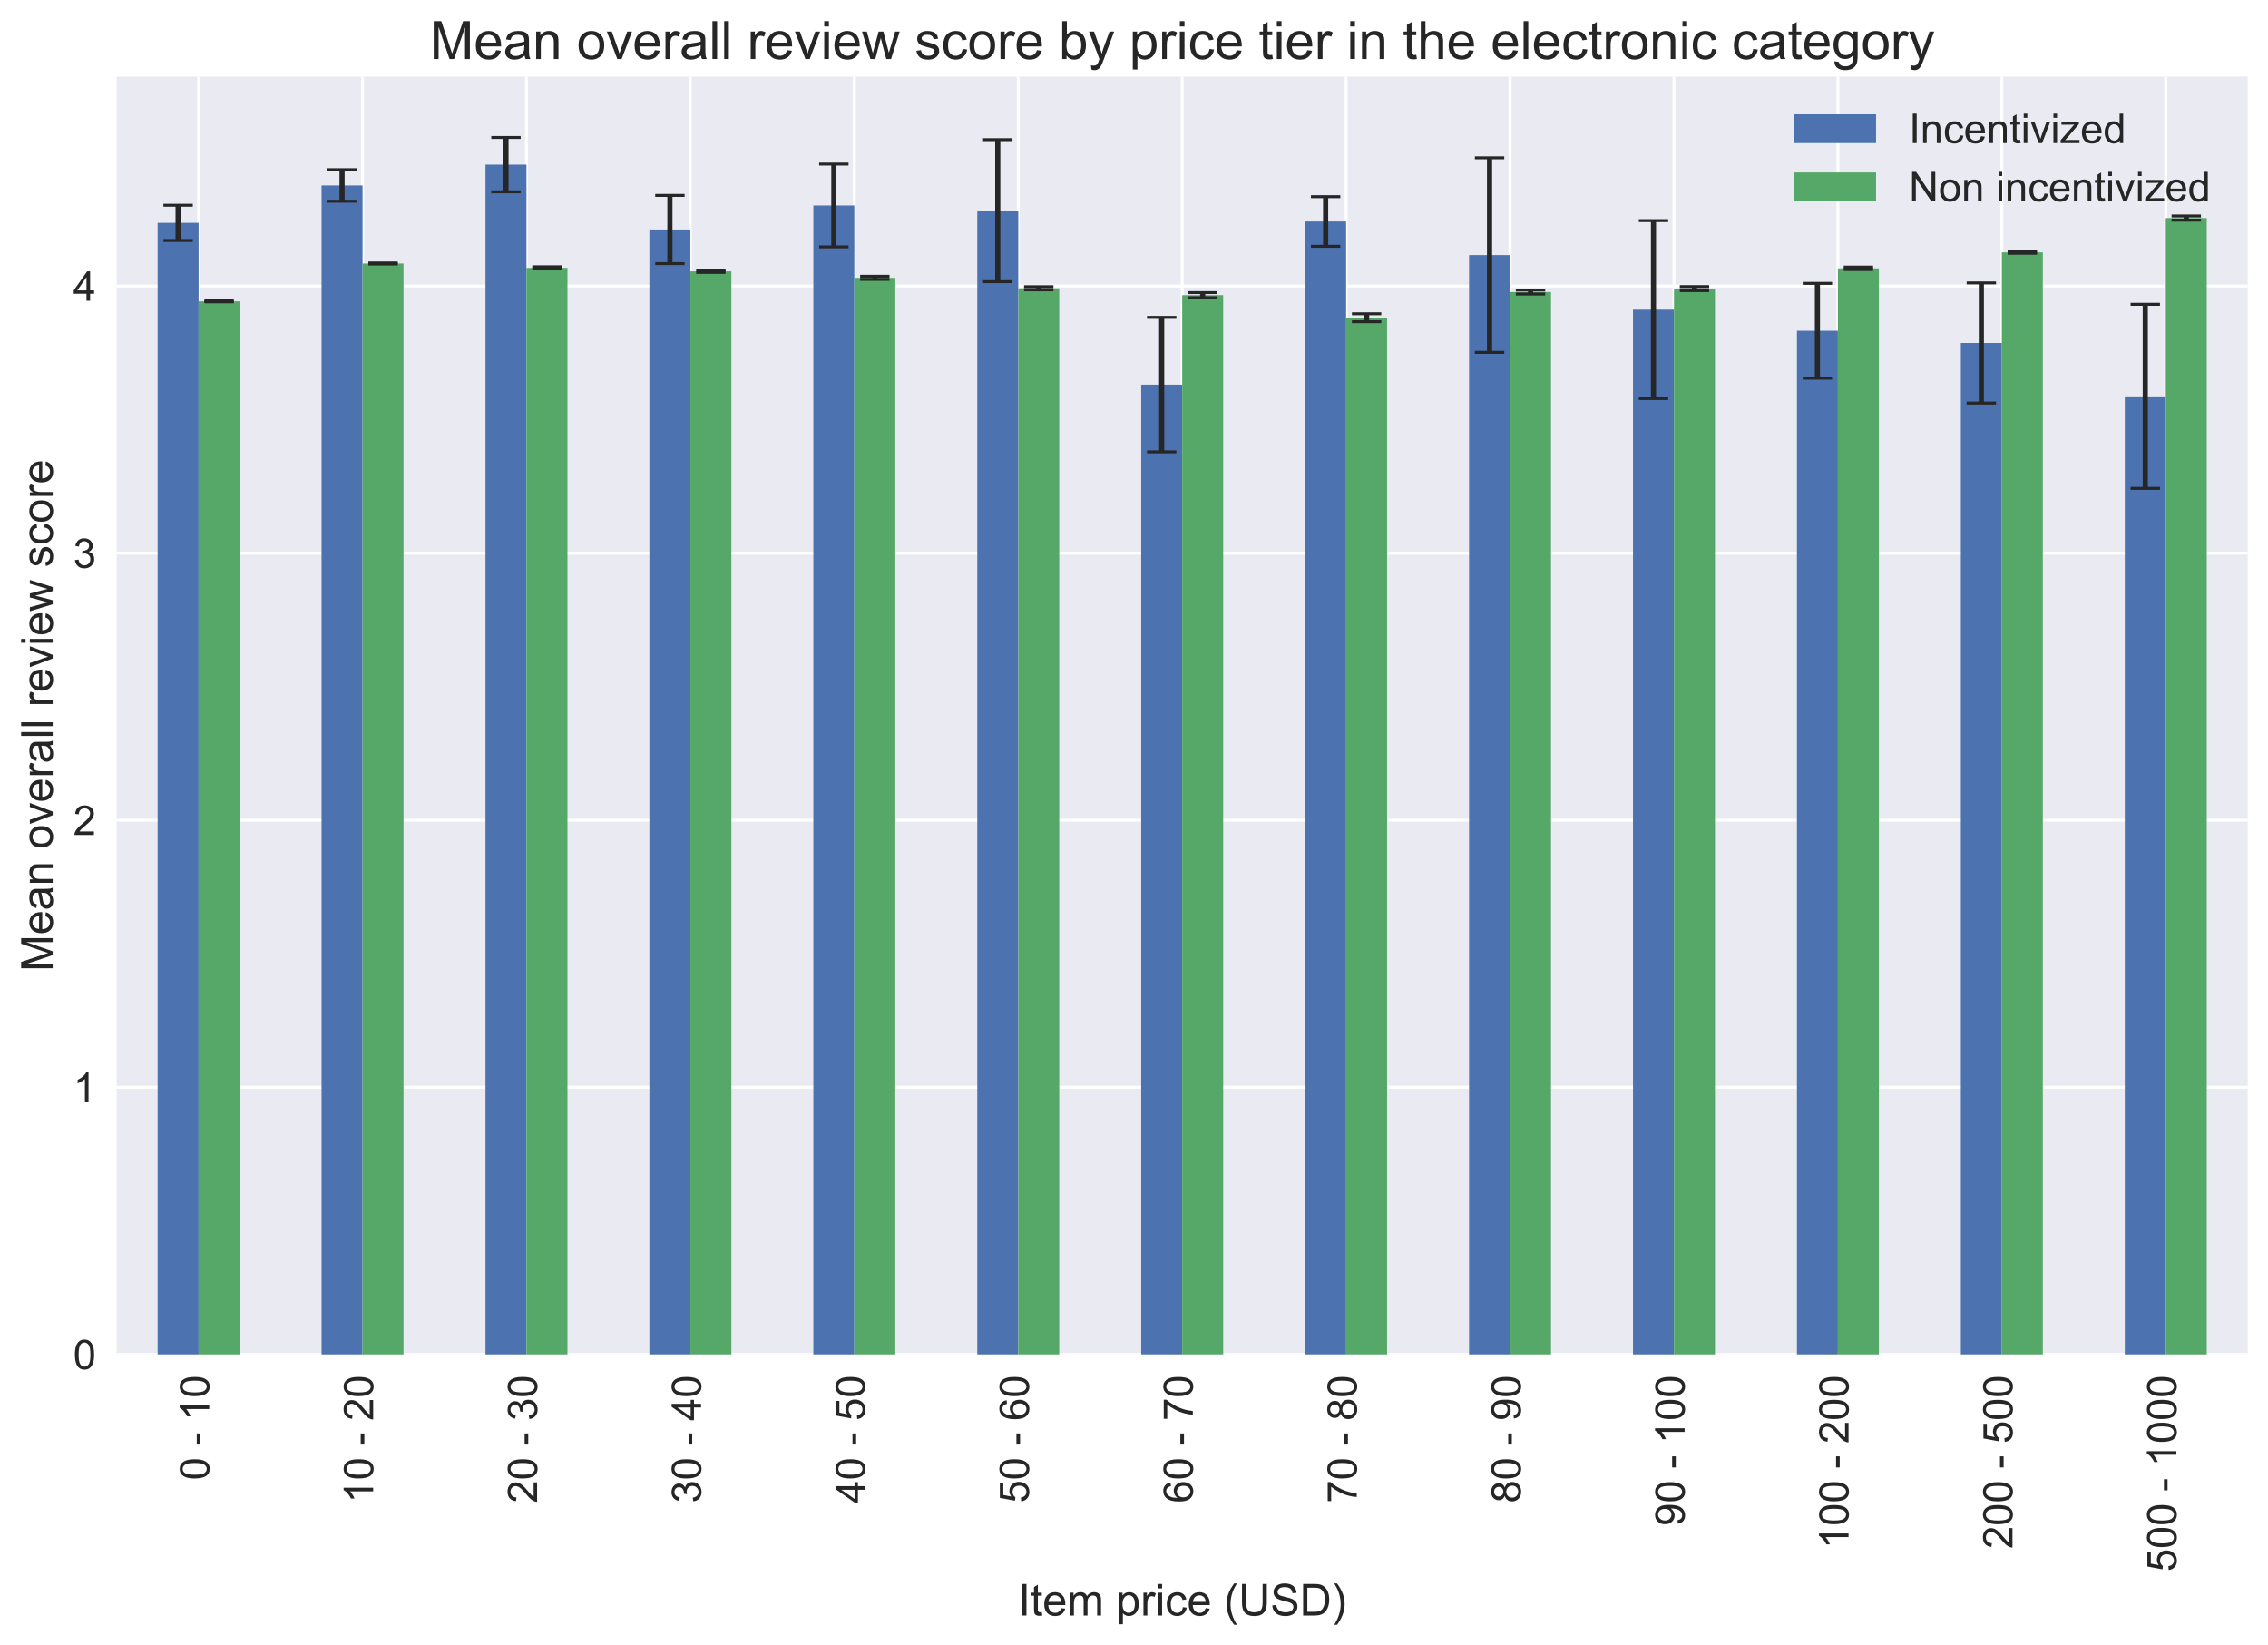 <?xml version="1.0" encoding="utf-8" standalone="no"?>
<!DOCTYPE svg PUBLIC "-//W3C//DTD SVG 1.1//EN"
  "http://www.w3.org/Graphics/SVG/1.1/DTD/svg11.dtd">
<!-- Created with matplotlib (http://matplotlib.org/) -->
<svg height="560pt" version="1.1" viewBox="0 0 772 560" width="772pt" xmlns="http://www.w3.org/2000/svg" xmlns:xlink="http://www.w3.org/1999/xlink">
 <defs>
  <style type="text/css">
*{stroke-linecap:butt;stroke-linejoin:round;}
  </style>
 </defs>
 <g id="figure_1">
  <g id="patch_1">
   <path d="M 0 560.178 
L 772.303 560.178 
L 772.303 0 
L 0 0 
z
" style="fill:#ffffff;"/>
  </g>
  <g id="axes_1">
   <g id="patch_2">
    <path d="M 39.703 460.964 
L 765.103 460.964 
L 765.103 26.084 
L 39.703 26.084 
z
" style="fill:#eaeaf2;"/>
   </g>
   <g id="matplotlib.axis_1">
    <g id="xtick_1">
     <g id="line2d_1">
      <path clip-path="url(#pef7281fc8f)" d="M 67.603 460.964 
L 67.603 26.084 
" style="fill:none;stroke:#ffffff;stroke-linecap:round;"/>
     </g>
     <g id="line2d_2"/>
     <g id="text_1">
      <!-- 0 - 10 -->
      <defs>
       <path d="M 4.156 35.297 
Q 4.156 48 6.766 55.734 
Q 9.375 63.484 14.516 67.672 
Q 19.672 71.875 27.484 71.875 
Q 33.25 71.875 37.594 69.547 
Q 41.938 67.234 44.766 62.859 
Q 47.609 58.5 49.219 52.219 
Q 50.828 45.953 50.828 35.297 
Q 50.828 22.703 48.234 14.969 
Q 45.656 7.234 40.5 3 
Q 35.359 -1.219 27.484 -1.219 
Q 17.141 -1.219 11.234 6.203 
Q 4.156 15.141 4.156 35.297 
z
M 13.188 35.297 
Q 13.188 17.672 17.312 11.828 
Q 21.438 6 27.484 6 
Q 33.547 6 37.672 11.859 
Q 41.797 17.719 41.797 35.297 
Q 41.797 52.984 37.672 58.781 
Q 33.547 64.594 27.391 64.594 
Q 21.344 64.594 17.719 59.469 
Q 13.188 52.938 13.188 35.297 
z
" id="ArialMT-30"/>
       <path id="ArialMT-20"/>
       <path d="M 3.172 21.484 
L 3.172 30.328 
L 30.172 30.328 
L 30.172 21.484 
z
" id="ArialMT-2d"/>
       <path d="M 37.25 0 
L 28.469 0 
L 28.469 56 
Q 25.297 52.984 20.141 49.953 
Q 14.984 46.922 10.891 45.406 
L 10.891 53.906 
Q 18.266 57.375 23.781 62.297 
Q 29.297 67.234 31.594 71.875 
L 37.25 71.875 
z
" id="ArialMT-31"/>
      </defs>
      <g style="fill:#262626;" transform="translate(71.222 503.76)rotate(-90)scale(0.14 -0.14)">
       <use xlink:href="#ArialMT-30"/>
       <use x="55.615" xlink:href="#ArialMT-20"/>
       <use x="83.398" xlink:href="#ArialMT-2d"/>
       <use x="116.699" xlink:href="#ArialMT-20"/>
       <use x="144.482" xlink:href="#ArialMT-31"/>
       <use x="200.098" xlink:href="#ArialMT-30"/>
      </g>
     </g>
    </g>
    <g id="xtick_2">
     <g id="line2d_3">
      <path clip-path="url(#pef7281fc8f)" d="M 123.403 460.964 
L 123.403 26.084 
" style="fill:none;stroke:#ffffff;stroke-linecap:round;"/>
     </g>
     <g id="line2d_4"/>
     <g id="text_2">
      <!-- 10 - 20 -->
      <defs>
       <path d="M 50.344 8.453 
L 50.344 0 
L 3.031 0 
Q 2.938 3.172 4.047 6.109 
Q 5.859 10.938 9.828 15.625 
Q 13.812 20.312 21.344 26.469 
Q 33.016 36.031 37.109 41.625 
Q 41.219 47.219 41.219 52.203 
Q 41.219 57.422 37.469 61 
Q 33.734 64.594 27.734 64.594 
Q 21.391 64.594 17.578 60.781 
Q 13.766 56.984 13.719 50.25 
L 4.688 51.172 
Q 5.609 61.281 11.656 66.578 
Q 17.719 71.875 27.938 71.875 
Q 38.234 71.875 44.234 66.156 
Q 50.25 60.453 50.25 52 
Q 50.25 47.703 48.484 43.547 
Q 46.734 39.406 42.656 34.812 
Q 38.578 30.219 29.109 22.219 
Q 21.188 15.578 18.938 13.203 
Q 16.703 10.844 15.234 8.453 
z
" id="ArialMT-32"/>
      </defs>
      <g style="fill:#262626;" transform="translate(127.022 511.546)rotate(-90)scale(0.14 -0.14)">
       <use xlink:href="#ArialMT-31"/>
       <use x="55.615" xlink:href="#ArialMT-30"/>
       <use x="111.23" xlink:href="#ArialMT-20"/>
       <use x="139.014" xlink:href="#ArialMT-2d"/>
       <use x="172.314" xlink:href="#ArialMT-20"/>
       <use x="200.098" xlink:href="#ArialMT-32"/>
       <use x="255.713" xlink:href="#ArialMT-30"/>
      </g>
     </g>
    </g>
    <g id="xtick_3">
     <g id="line2d_5">
      <path clip-path="url(#pef7281fc8f)" d="M 179.203 460.964 
L 179.203 26.084 
" style="fill:none;stroke:#ffffff;stroke-linecap:round;"/>
     </g>
     <g id="line2d_6"/>
     <g id="text_3">
      <!-- 20 - 30 -->
      <defs>
       <path d="M 4.203 18.891 
L 12.984 20.062 
Q 14.5 12.594 18.141 9.297 
Q 21.781 6 27 6 
Q 33.203 6 37.469 10.297 
Q 41.75 14.594 41.75 20.953 
Q 41.75 27 37.797 30.922 
Q 33.844 34.859 27.734 34.859 
Q 25.25 34.859 21.531 33.891 
L 22.516 41.609 
Q 23.391 41.5 23.922 41.5 
Q 29.547 41.5 34.031 44.422 
Q 38.531 47.359 38.531 53.469 
Q 38.531 58.297 35.25 61.469 
Q 31.984 64.656 26.812 64.656 
Q 21.688 64.656 18.266 61.422 
Q 14.844 58.203 13.875 51.766 
L 5.078 53.328 
Q 6.688 62.156 12.391 67.016 
Q 18.109 71.875 26.609 71.875 
Q 32.469 71.875 37.391 69.359 
Q 42.328 66.844 44.938 62.5 
Q 47.562 58.156 47.562 53.266 
Q 47.562 48.641 45.062 44.828 
Q 42.578 41.016 37.703 38.766 
Q 44.047 37.312 47.562 32.688 
Q 51.078 28.078 51.078 21.141 
Q 51.078 11.766 44.234 5.25 
Q 37.406 -1.266 26.953 -1.266 
Q 17.531 -1.266 11.297 4.344 
Q 5.078 9.969 4.203 18.891 
z
" id="ArialMT-33"/>
      </defs>
      <g style="fill:#262626;" transform="translate(182.822 511.546)rotate(-90)scale(0.14 -0.14)">
       <use xlink:href="#ArialMT-32"/>
       <use x="55.615" xlink:href="#ArialMT-30"/>
       <use x="111.23" xlink:href="#ArialMT-20"/>
       <use x="139.014" xlink:href="#ArialMT-2d"/>
       <use x="172.314" xlink:href="#ArialMT-20"/>
       <use x="200.098" xlink:href="#ArialMT-33"/>
       <use x="255.713" xlink:href="#ArialMT-30"/>
      </g>
     </g>
    </g>
    <g id="xtick_4">
     <g id="line2d_7">
      <path clip-path="url(#pef7281fc8f)" d="M 235.003 460.964 
L 235.003 26.084 
" style="fill:none;stroke:#ffffff;stroke-linecap:round;"/>
     </g>
     <g id="line2d_8"/>
     <g id="text_4">
      <!-- 30 - 40 -->
      <defs>
       <path d="M 32.328 0 
L 32.328 17.141 
L 1.266 17.141 
L 1.266 25.203 
L 33.938 71.578 
L 41.109 71.578 
L 41.109 25.203 
L 50.781 25.203 
L 50.781 17.141 
L 41.109 17.141 
L 41.109 0 
z
M 32.328 25.203 
L 32.328 57.469 
L 9.906 25.203 
z
" id="ArialMT-34"/>
      </defs>
      <g style="fill:#262626;" transform="translate(238.623 511.546)rotate(-90)scale(0.14 -0.14)">
       <use xlink:href="#ArialMT-33"/>
       <use x="55.615" xlink:href="#ArialMT-30"/>
       <use x="111.23" xlink:href="#ArialMT-20"/>
       <use x="139.014" xlink:href="#ArialMT-2d"/>
       <use x="172.314" xlink:href="#ArialMT-20"/>
       <use x="200.098" xlink:href="#ArialMT-34"/>
       <use x="255.713" xlink:href="#ArialMT-30"/>
      </g>
     </g>
    </g>
    <g id="xtick_5">
     <g id="line2d_9">
      <path clip-path="url(#pef7281fc8f)" d="M 290.803 460.964 
L 290.803 26.084 
" style="fill:none;stroke:#ffffff;stroke-linecap:round;"/>
     </g>
     <g id="line2d_10"/>
     <g id="text_5">
      <!-- 40 - 50 -->
      <defs>
       <path d="M 4.156 18.75 
L 13.375 19.531 
Q 14.406 12.797 18.141 9.391 
Q 21.875 6 27.156 6 
Q 33.5 6 37.891 10.781 
Q 42.281 15.578 42.281 23.484 
Q 42.281 31 38.062 35.344 
Q 33.844 39.703 27 39.703 
Q 22.75 39.703 19.328 37.766 
Q 15.922 35.844 13.969 32.766 
L 5.719 33.844 
L 12.641 70.609 
L 48.25 70.609 
L 48.25 62.203 
L 19.672 62.203 
L 15.828 42.969 
Q 22.266 47.469 29.344 47.469 
Q 38.719 47.469 45.156 40.969 
Q 51.609 34.469 51.609 24.266 
Q 51.609 14.547 45.953 7.469 
Q 39.062 -1.219 27.156 -1.219 
Q 17.391 -1.219 11.203 4.25 
Q 5.031 9.719 4.156 18.75 
z
" id="ArialMT-35"/>
      </defs>
      <g style="fill:#262626;" transform="translate(294.423 511.546)rotate(-90)scale(0.14 -0.14)">
       <use xlink:href="#ArialMT-34"/>
       <use x="55.615" xlink:href="#ArialMT-30"/>
       <use x="111.23" xlink:href="#ArialMT-20"/>
       <use x="139.014" xlink:href="#ArialMT-2d"/>
       <use x="172.314" xlink:href="#ArialMT-20"/>
       <use x="200.098" xlink:href="#ArialMT-35"/>
       <use x="255.713" xlink:href="#ArialMT-30"/>
      </g>
     </g>
    </g>
    <g id="xtick_6">
     <g id="line2d_11">
      <path clip-path="url(#pef7281fc8f)" d="M 346.603 460.964 
L 346.603 26.084 
" style="fill:none;stroke:#ffffff;stroke-linecap:round;"/>
     </g>
     <g id="line2d_12"/>
     <g id="text_6">
      <!-- 50 - 60 -->
      <defs>
       <path d="M 49.75 54.047 
L 41.016 53.375 
Q 39.844 58.547 37.703 60.891 
Q 34.125 64.656 28.906 64.656 
Q 24.703 64.656 21.531 62.312 
Q 17.391 59.281 14.984 53.469 
Q 12.594 47.656 12.5 36.922 
Q 15.672 41.75 20.266 44.094 
Q 24.859 46.438 29.891 46.438 
Q 38.672 46.438 44.844 39.969 
Q 51.031 33.5 51.031 23.25 
Q 51.031 16.5 48.125 10.719 
Q 45.219 4.938 40.141 1.859 
Q 35.062 -1.219 28.609 -1.219 
Q 17.625 -1.219 10.688 6.859 
Q 3.766 14.938 3.766 33.5 
Q 3.766 54.25 11.422 63.672 
Q 18.109 71.875 29.438 71.875 
Q 37.891 71.875 43.281 67.141 
Q 48.688 62.406 49.75 54.047 
z
M 13.875 23.188 
Q 13.875 18.656 15.797 14.5 
Q 17.719 10.359 21.188 8.172 
Q 24.656 6 28.469 6 
Q 34.031 6 38.031 10.484 
Q 42.047 14.984 42.047 22.703 
Q 42.047 30.125 38.078 34.391 
Q 34.125 38.672 28.125 38.672 
Q 22.172 38.672 18.016 34.391 
Q 13.875 30.125 13.875 23.188 
z
" id="ArialMT-36"/>
      </defs>
      <g style="fill:#262626;" transform="translate(350.223 511.546)rotate(-90)scale(0.14 -0.14)">
       <use xlink:href="#ArialMT-35"/>
       <use x="55.615" xlink:href="#ArialMT-30"/>
       <use x="111.23" xlink:href="#ArialMT-20"/>
       <use x="139.014" xlink:href="#ArialMT-2d"/>
       <use x="172.314" xlink:href="#ArialMT-20"/>
       <use x="200.098" xlink:href="#ArialMT-36"/>
       <use x="255.713" xlink:href="#ArialMT-30"/>
      </g>
     </g>
    </g>
    <g id="xtick_7">
     <g id="line2d_13">
      <path clip-path="url(#pef7281fc8f)" d="M 402.403 460.964 
L 402.403 26.084 
" style="fill:none;stroke:#ffffff;stroke-linecap:round;"/>
     </g>
     <g id="line2d_14"/>
     <g id="text_7">
      <!-- 60 - 70 -->
      <defs>
       <path d="M 4.734 62.203 
L 4.734 70.656 
L 51.078 70.656 
L 51.078 63.812 
Q 44.234 56.547 37.516 44.484 
Q 30.812 32.422 27.156 19.672 
Q 24.516 10.688 23.781 0 
L 14.75 0 
Q 14.891 8.453 18.062 20.406 
Q 21.234 32.375 27.172 43.484 
Q 33.109 54.594 39.797 62.203 
z
" id="ArialMT-37"/>
      </defs>
      <g style="fill:#262626;" transform="translate(406.022 511.546)rotate(-90)scale(0.14 -0.14)">
       <use xlink:href="#ArialMT-36"/>
       <use x="55.615" xlink:href="#ArialMT-30"/>
       <use x="111.23" xlink:href="#ArialMT-20"/>
       <use x="139.014" xlink:href="#ArialMT-2d"/>
       <use x="172.314" xlink:href="#ArialMT-20"/>
       <use x="200.098" xlink:href="#ArialMT-37"/>
       <use x="255.713" xlink:href="#ArialMT-30"/>
      </g>
     </g>
    </g>
    <g id="xtick_8">
     <g id="line2d_15">
      <path clip-path="url(#pef7281fc8f)" d="M 458.203 460.964 
L 458.203 26.084 
" style="fill:none;stroke:#ffffff;stroke-linecap:round;"/>
     </g>
     <g id="line2d_16"/>
     <g id="text_8">
      <!-- 70 - 80 -->
      <defs>
       <path d="M 17.672 38.812 
Q 12.203 40.828 9.562 44.531 
Q 6.938 48.25 6.938 53.422 
Q 6.938 61.234 12.547 66.547 
Q 18.172 71.875 27.484 71.875 
Q 36.859 71.875 42.578 66.422 
Q 48.297 60.984 48.297 53.172 
Q 48.297 48.188 45.672 44.5 
Q 43.062 40.828 37.75 38.812 
Q 44.344 36.672 47.781 31.875 
Q 51.219 27.094 51.219 20.453 
Q 51.219 11.281 44.719 5.031 
Q 38.234 -1.219 27.641 -1.219 
Q 17.047 -1.219 10.547 5.047 
Q 4.047 11.328 4.047 20.703 
Q 4.047 27.688 7.594 32.391 
Q 11.141 37.109 17.672 38.812 
z
M 15.922 53.719 
Q 15.922 48.641 19.188 45.406 
Q 22.469 42.188 27.688 42.188 
Q 32.766 42.188 36.016 45.375 
Q 39.266 48.578 39.266 53.219 
Q 39.266 58.062 35.906 61.359 
Q 32.562 64.656 27.594 64.656 
Q 22.562 64.656 19.234 61.422 
Q 15.922 58.203 15.922 53.719 
z
M 13.094 20.656 
Q 13.094 16.891 14.875 13.375 
Q 16.656 9.859 20.172 7.922 
Q 23.688 6 27.734 6 
Q 34.031 6 38.125 10.047 
Q 42.234 14.109 42.234 20.359 
Q 42.234 26.703 38.016 30.859 
Q 33.797 35.016 27.438 35.016 
Q 21.234 35.016 17.156 30.906 
Q 13.094 26.812 13.094 20.656 
z
" id="ArialMT-38"/>
      </defs>
      <g style="fill:#262626;" transform="translate(461.822 511.546)rotate(-90)scale(0.14 -0.14)">
       <use xlink:href="#ArialMT-37"/>
       <use x="55.615" xlink:href="#ArialMT-30"/>
       <use x="111.23" xlink:href="#ArialMT-20"/>
       <use x="139.014" xlink:href="#ArialMT-2d"/>
       <use x="172.314" xlink:href="#ArialMT-20"/>
       <use x="200.098" xlink:href="#ArialMT-38"/>
       <use x="255.713" xlink:href="#ArialMT-30"/>
      </g>
     </g>
    </g>
    <g id="xtick_9">
     <g id="line2d_17">
      <path clip-path="url(#pef7281fc8f)" d="M 514.003 460.964 
L 514.003 26.084 
" style="fill:none;stroke:#ffffff;stroke-linecap:round;"/>
     </g>
     <g id="line2d_18"/>
     <g id="text_9">
      <!-- 80 - 90 -->
      <defs>
       <path d="M 5.469 16.547 
L 13.922 17.328 
Q 14.984 11.375 18.016 8.688 
Q 21.047 6 25.781 6 
Q 29.828 6 32.875 7.859 
Q 35.938 9.719 37.891 12.812 
Q 39.844 15.922 41.156 21.188 
Q 42.484 26.469 42.484 31.938 
Q 42.484 32.516 42.438 33.688 
Q 39.797 29.5 35.234 26.875 
Q 30.672 24.266 25.344 24.266 
Q 16.453 24.266 10.297 30.703 
Q 4.156 37.156 4.156 47.703 
Q 4.156 58.594 10.578 65.234 
Q 17 71.875 26.656 71.875 
Q 33.641 71.875 39.422 68.109 
Q 45.219 64.359 48.219 57.391 
Q 51.219 50.438 51.219 37.25 
Q 51.219 23.531 48.234 15.406 
Q 45.266 7.281 39.375 3.031 
Q 33.5 -1.219 25.594 -1.219 
Q 17.188 -1.219 11.859 3.438 
Q 6.547 8.109 5.469 16.547 
z
M 41.453 48.141 
Q 41.453 55.719 37.422 60.156 
Q 33.406 64.594 27.734 64.594 
Q 21.875 64.594 17.531 59.812 
Q 13.188 55.031 13.188 47.406 
Q 13.188 40.578 17.312 36.297 
Q 21.438 32.031 27.484 32.031 
Q 33.594 32.031 37.516 36.297 
Q 41.453 40.578 41.453 48.141 
z
" id="ArialMT-39"/>
      </defs>
      <g style="fill:#262626;" transform="translate(517.622 511.546)rotate(-90)scale(0.14 -0.14)">
       <use xlink:href="#ArialMT-38"/>
       <use x="55.615" xlink:href="#ArialMT-30"/>
       <use x="111.23" xlink:href="#ArialMT-20"/>
       <use x="139.014" xlink:href="#ArialMT-2d"/>
       <use x="172.314" xlink:href="#ArialMT-20"/>
       <use x="200.098" xlink:href="#ArialMT-39"/>
       <use x="255.713" xlink:href="#ArialMT-30"/>
      </g>
     </g>
    </g>
    <g id="xtick_10">
     <g id="line2d_19">
      <path clip-path="url(#pef7281fc8f)" d="M 569.803 460.964 
L 569.803 26.084 
" style="fill:none;stroke:#ffffff;stroke-linecap:round;"/>
     </g>
     <g id="line2d_20"/>
     <g id="text_10">
      <!-- 90 - 100 -->
      <g style="fill:#262626;" transform="translate(573.423 519.331)rotate(-90)scale(0.14 -0.14)">
       <use xlink:href="#ArialMT-39"/>
       <use x="55.615" xlink:href="#ArialMT-30"/>
       <use x="111.23" xlink:href="#ArialMT-20"/>
       <use x="139.014" xlink:href="#ArialMT-2d"/>
       <use x="172.314" xlink:href="#ArialMT-20"/>
       <use x="200.098" xlink:href="#ArialMT-31"/>
       <use x="255.713" xlink:href="#ArialMT-30"/>
       <use x="311.328" xlink:href="#ArialMT-30"/>
      </g>
     </g>
    </g>
    <g id="xtick_11">
     <g id="line2d_21">
      <path clip-path="url(#pef7281fc8f)" d="M 625.603 460.964 
L 625.603 26.084 
" style="fill:none;stroke:#ffffff;stroke-linecap:round;"/>
     </g>
     <g id="line2d_22"/>
     <g id="text_11">
      <!-- 100 - 200 -->
      <g style="fill:#262626;" transform="translate(629.222 527.116)rotate(-90)scale(0.14 -0.14)">
       <use xlink:href="#ArialMT-31"/>
       <use x="55.615" xlink:href="#ArialMT-30"/>
       <use x="111.23" xlink:href="#ArialMT-30"/>
       <use x="166.846" xlink:href="#ArialMT-20"/>
       <use x="194.629" xlink:href="#ArialMT-2d"/>
       <use x="227.93" xlink:href="#ArialMT-20"/>
       <use x="255.713" xlink:href="#ArialMT-32"/>
       <use x="311.328" xlink:href="#ArialMT-30"/>
       <use x="366.943" xlink:href="#ArialMT-30"/>
      </g>
     </g>
    </g>
    <g id="xtick_12">
     <g id="line2d_23">
      <path clip-path="url(#pef7281fc8f)" d="M 681.403 460.964 
L 681.403 26.084 
" style="fill:none;stroke:#ffffff;stroke-linecap:round;"/>
     </g>
     <g id="line2d_24"/>
     <g id="text_12">
      <!-- 200 - 500 -->
      <g style="fill:#262626;" transform="translate(685.023 527.116)rotate(-90)scale(0.14 -0.14)">
       <use xlink:href="#ArialMT-32"/>
       <use x="55.615" xlink:href="#ArialMT-30"/>
       <use x="111.23" xlink:href="#ArialMT-30"/>
       <use x="166.846" xlink:href="#ArialMT-20"/>
       <use x="194.629" xlink:href="#ArialMT-2d"/>
       <use x="227.93" xlink:href="#ArialMT-20"/>
       <use x="255.713" xlink:href="#ArialMT-35"/>
       <use x="311.328" xlink:href="#ArialMT-30"/>
       <use x="366.943" xlink:href="#ArialMT-30"/>
      </g>
     </g>
    </g>
    <g id="xtick_13">
     <g id="line2d_25">
      <path clip-path="url(#pef7281fc8f)" d="M 737.203 460.964 
L 737.203 26.084 
" style="fill:none;stroke:#ffffff;stroke-linecap:round;"/>
     </g>
     <g id="line2d_26"/>
     <g id="text_13">
      <!-- 500 - 1000 -->
      <g style="fill:#262626;" transform="translate(740.822 534.902)rotate(-90)scale(0.14 -0.14)">
       <use xlink:href="#ArialMT-35"/>
       <use x="55.615" xlink:href="#ArialMT-30"/>
       <use x="111.23" xlink:href="#ArialMT-30"/>
       <use x="166.846" xlink:href="#ArialMT-20"/>
       <use x="194.629" xlink:href="#ArialMT-2d"/>
       <use x="227.93" xlink:href="#ArialMT-20"/>
       <use x="255.713" xlink:href="#ArialMT-31"/>
       <use x="311.328" xlink:href="#ArialMT-30"/>
       <use x="366.943" xlink:href="#ArialMT-30"/>
       <use x="422.559" xlink:href="#ArialMT-30"/>
      </g>
     </g>
    </g>
    <g id="text_14">
     <!-- Item price (USD) -->
     <defs>
      <path d="M 9.328 0 
L 9.328 71.578 
L 18.797 71.578 
L 18.797 0 
z
" id="ArialMT-49"/>
      <path d="M 25.781 7.859 
L 27.047 0.094 
Q 23.344 -0.688 20.406 -0.688 
Q 15.625 -0.688 12.984 0.828 
Q 10.359 2.344 9.281 4.812 
Q 8.203 7.281 8.203 15.188 
L 8.203 45.016 
L 1.766 45.016 
L 1.766 51.859 
L 8.203 51.859 
L 8.203 64.703 
L 16.938 69.969 
L 16.938 51.859 
L 25.781 51.859 
L 25.781 45.016 
L 16.938 45.016 
L 16.938 14.703 
Q 16.938 10.938 17.406 9.859 
Q 17.875 8.797 18.922 8.156 
Q 19.969 7.516 21.922 7.516 
Q 23.391 7.516 25.781 7.859 
z
" id="ArialMT-74"/>
      <path d="M 42.094 16.703 
L 51.172 15.578 
Q 49.031 7.625 43.219 3.219 
Q 37.406 -1.172 28.375 -1.172 
Q 17 -1.172 10.328 5.828 
Q 3.656 12.844 3.656 25.484 
Q 3.656 38.578 10.391 45.797 
Q 17.141 53.031 27.875 53.031 
Q 38.281 53.031 44.875 45.953 
Q 51.469 38.875 51.469 26.031 
Q 51.469 25.25 51.422 23.688 
L 12.75 23.688 
Q 13.234 15.141 17.578 10.594 
Q 21.922 6.062 28.422 6.062 
Q 33.25 6.062 36.672 8.594 
Q 40.094 11.141 42.094 16.703 
z
M 13.234 30.906 
L 42.188 30.906 
Q 41.609 37.453 38.875 40.719 
Q 34.672 45.797 27.984 45.797 
Q 21.922 45.797 17.797 41.75 
Q 13.672 37.703 13.234 30.906 
z
" id="ArialMT-65"/>
      <path d="M 6.594 0 
L 6.594 51.859 
L 14.453 51.859 
L 14.453 44.578 
Q 16.891 48.391 20.938 50.703 
Q 25 53.031 30.172 53.031 
Q 35.938 53.031 39.625 50.641 
Q 43.312 48.25 44.828 43.953 
Q 50.984 53.031 60.844 53.031 
Q 68.562 53.031 72.703 48.75 
Q 76.859 44.484 76.859 35.594 
L 76.859 0 
L 68.109 0 
L 68.109 32.672 
Q 68.109 37.938 67.25 40.25 
Q 66.406 42.578 64.156 43.984 
Q 61.922 45.406 58.891 45.406 
Q 53.422 45.406 49.797 41.766 
Q 46.188 38.141 46.188 30.125 
L 46.188 0 
L 37.406 0 
L 37.406 33.688 
Q 37.406 39.547 35.25 42.469 
Q 33.109 45.406 28.219 45.406 
Q 24.516 45.406 21.359 43.453 
Q 18.219 41.5 16.797 37.734 
Q 15.375 33.984 15.375 26.906 
L 15.375 0 
z
" id="ArialMT-6d"/>
      <path d="M 6.594 -19.875 
L 6.594 51.859 
L 14.594 51.859 
L 14.594 45.125 
Q 17.438 49.078 21 51.047 
Q 24.562 53.031 29.641 53.031 
Q 36.281 53.031 41.359 49.609 
Q 46.438 46.188 49.016 39.953 
Q 51.609 33.734 51.609 26.312 
Q 51.609 18.359 48.75 11.984 
Q 45.906 5.609 40.453 2.219 
Q 35.016 -1.172 29 -1.172 
Q 24.609 -1.172 21.109 0.688 
Q 17.625 2.547 15.375 5.375 
L 15.375 -19.875 
z
M 14.547 25.641 
Q 14.547 15.625 18.594 10.844 
Q 22.656 6.062 28.422 6.062 
Q 34.281 6.062 38.453 11.016 
Q 42.625 15.969 42.625 26.375 
Q 42.625 36.281 38.547 41.203 
Q 34.469 46.141 28.812 46.141 
Q 23.188 46.141 18.859 40.891 
Q 14.547 35.641 14.547 25.641 
z
" id="ArialMT-70"/>
      <path d="M 6.5 0 
L 6.5 51.859 
L 14.406 51.859 
L 14.406 44 
Q 17.438 49.516 20 51.266 
Q 22.562 53.031 25.641 53.031 
Q 30.078 53.031 34.672 50.203 
L 31.641 42.047 
Q 28.422 43.953 25.203 43.953 
Q 22.312 43.953 20.016 42.219 
Q 17.719 40.484 16.75 37.406 
Q 15.281 32.719 15.281 27.156 
L 15.281 0 
z
" id="ArialMT-72"/>
      <path d="M 6.641 61.469 
L 6.641 71.578 
L 15.438 71.578 
L 15.438 61.469 
z
M 6.641 0 
L 6.641 51.859 
L 15.438 51.859 
L 15.438 0 
z
" id="ArialMT-69"/>
      <path d="M 40.438 19 
L 49.078 17.875 
Q 47.656 8.938 41.812 3.875 
Q 35.984 -1.172 27.484 -1.172 
Q 16.844 -1.172 10.375 5.781 
Q 3.906 12.75 3.906 25.734 
Q 3.906 34.125 6.688 40.422 
Q 9.469 46.734 15.156 49.875 
Q 20.844 53.031 27.547 53.031 
Q 35.984 53.031 41.359 48.75 
Q 46.734 44.484 48.25 36.625 
L 39.703 35.297 
Q 38.484 40.531 35.375 43.156 
Q 32.281 45.797 27.875 45.797 
Q 21.234 45.797 17.078 41.031 
Q 12.938 36.281 12.938 25.984 
Q 12.938 15.531 16.938 10.797 
Q 20.953 6.062 27.391 6.062 
Q 32.562 6.062 36.031 9.234 
Q 39.5 12.406 40.438 19 
z
" id="ArialMT-63"/>
      <path d="M 23.391 -21.047 
Q 16.109 -11.859 11.078 0.438 
Q 6.062 12.75 6.062 25.922 
Q 6.062 37.547 9.812 48.188 
Q 14.203 60.547 23.391 72.797 
L 29.688 72.797 
Q 23.781 62.641 21.875 58.297 
Q 18.891 51.562 17.188 44.234 
Q 15.094 35.109 15.094 25.875 
Q 15.094 2.391 29.688 -21.047 
z
" id="ArialMT-28"/>
      <path d="M 54.688 71.578 
L 64.156 71.578 
L 64.156 30.219 
Q 64.156 19.438 61.719 13.078 
Q 59.281 6.734 52.906 2.75 
Q 46.531 -1.219 36.188 -1.219 
Q 26.125 -1.219 19.719 2.25 
Q 13.328 5.719 10.594 12.281 
Q 7.859 18.844 7.859 30.219 
L 7.859 71.578 
L 17.328 71.578 
L 17.328 30.281 
Q 17.328 20.953 19.062 16.531 
Q 20.797 12.109 25.016 9.719 
Q 29.25 7.328 35.359 7.328 
Q 45.797 7.328 50.234 12.062 
Q 54.688 16.797 54.688 30.281 
z
" id="ArialMT-55"/>
      <path d="M 4.5 23 
L 13.422 23.781 
Q 14.062 18.406 16.375 14.969 
Q 18.703 11.531 23.578 9.406 
Q 28.469 7.281 34.578 7.281 
Q 39.984 7.281 44.141 8.891 
Q 48.297 10.5 50.312 13.297 
Q 52.344 16.109 52.344 19.438 
Q 52.344 22.797 50.391 25.312 
Q 48.438 27.828 43.953 29.547 
Q 41.062 30.672 31.203 33.031 
Q 21.344 35.406 17.391 37.5 
Q 12.25 40.188 9.734 44.156 
Q 7.234 48.141 7.234 53.078 
Q 7.234 58.5 10.297 63.203 
Q 13.375 67.922 19.281 70.359 
Q 25.203 72.797 32.422 72.797 
Q 40.375 72.797 46.453 70.234 
Q 52.547 67.672 55.812 62.688 
Q 59.078 57.719 59.328 51.422 
L 50.25 50.734 
Q 49.516 57.516 45.281 60.984 
Q 41.062 64.453 32.812 64.453 
Q 24.219 64.453 20.281 61.297 
Q 16.359 58.156 16.359 53.719 
Q 16.359 49.859 19.141 47.359 
Q 21.875 44.875 33.422 42.266 
Q 44.969 39.656 49.266 37.703 
Q 55.516 34.812 58.484 30.391 
Q 61.469 25.984 61.469 20.219 
Q 61.469 14.5 58.203 9.438 
Q 54.938 4.391 48.797 1.578 
Q 42.672 -1.219 35.016 -1.219 
Q 25.297 -1.219 18.719 1.609 
Q 12.156 4.438 8.422 10.125 
Q 4.688 15.828 4.5 23 
z
" id="ArialMT-53"/>
      <path d="M 7.719 0 
L 7.719 71.578 
L 32.375 71.578 
Q 40.719 71.578 45.125 70.562 
Q 51.266 69.141 55.609 65.438 
Q 61.281 60.641 64.078 53.188 
Q 66.891 45.75 66.891 36.188 
Q 66.891 28.031 64.984 21.734 
Q 63.094 15.438 60.109 11.297 
Q 57.125 7.172 53.578 4.797 
Q 50.047 2.438 45.047 1.219 
Q 40.047 0 33.547 0 
z
M 17.188 8.453 
L 32.469 8.453 
Q 39.547 8.453 43.578 9.766 
Q 47.609 11.078 50 13.484 
Q 53.375 16.844 55.25 22.531 
Q 57.125 28.219 57.125 36.328 
Q 57.125 47.562 53.438 53.594 
Q 49.75 59.625 44.484 61.672 
Q 40.672 63.141 32.234 63.141 
L 17.188 63.141 
z
" id="ArialMT-44"/>
      <path d="M 12.359 -21.047 
L 6.062 -21.047 
Q 20.656 2.391 20.656 25.875 
Q 20.656 35.062 18.562 44.094 
Q 16.891 51.422 13.922 58.156 
Q 12.016 62.547 6.062 72.797 
L 12.359 72.797 
Q 21.531 60.547 25.922 48.188 
Q 29.688 37.547 29.688 25.922 
Q 29.688 12.75 24.625 0.438 
Q 19.578 -11.859 12.359 -21.047 
z
" id="ArialMT-29"/>
     </defs>
     <g style="fill:#262626;" transform="translate(346.566 549.821)scale(0.15 -0.15)">
      <use xlink:href="#ArialMT-49"/>
      <use x="27.783" xlink:href="#ArialMT-74"/>
      <use x="55.566" xlink:href="#ArialMT-65"/>
      <use x="111.182" xlink:href="#ArialMT-6d"/>
      <use x="194.482" xlink:href="#ArialMT-20"/>
      <use x="222.266" xlink:href="#ArialMT-70"/>
      <use x="277.881" xlink:href="#ArialMT-72"/>
      <use x="311.182" xlink:href="#ArialMT-69"/>
      <use x="333.398" xlink:href="#ArialMT-63"/>
      <use x="383.398" xlink:href="#ArialMT-65"/>
      <use x="439.014" xlink:href="#ArialMT-20"/>
      <use x="466.797" xlink:href="#ArialMT-28"/>
      <use x="500.098" xlink:href="#ArialMT-55"/>
      <use x="572.314" xlink:href="#ArialMT-53"/>
      <use x="639.014" xlink:href="#ArialMT-44"/>
      <use x="711.23" xlink:href="#ArialMT-29"/>
     </g>
    </g>
   </g>
   <g id="matplotlib.axis_2">
    <g id="ytick_1">
     <g id="line2d_27">
      <path clip-path="url(#pef7281fc8f)" d="M 39.703 460.964 
L 765.103 460.964 
" style="fill:none;stroke:#ffffff;stroke-linecap:round;"/>
     </g>
     <g id="line2d_28"/>
     <g id="text_15">
      <!-- 0 -->
      <g style="fill:#262626;" transform="translate(24.918 465.975)scale(0.14 -0.14)">
       <use xlink:href="#ArialMT-30"/>
      </g>
     </g>
    </g>
    <g id="ytick_2">
     <g id="line2d_29">
      <path clip-path="url(#pef7281fc8f)" d="M 39.703 370.062 
L 765.103 370.062 
" style="fill:none;stroke:#ffffff;stroke-linecap:round;"/>
     </g>
     <g id="line2d_30"/>
     <g id="text_16">
      <!-- 1 -->
      <g style="fill:#262626;" transform="translate(24.918 375.072)scale(0.14 -0.14)">
       <use xlink:href="#ArialMT-31"/>
      </g>
     </g>
    </g>
    <g id="ytick_3">
     <g id="line2d_31">
      <path clip-path="url(#pef7281fc8f)" d="M 39.703 279.159 
L 765.103 279.159 
" style="fill:none;stroke:#ffffff;stroke-linecap:round;"/>
     </g>
     <g id="line2d_32"/>
     <g id="text_17">
      <!-- 2 -->
      <g style="fill:#262626;" transform="translate(24.918 284.17)scale(0.14 -0.14)">
       <use xlink:href="#ArialMT-32"/>
      </g>
     </g>
    </g>
    <g id="ytick_4">
     <g id="line2d_33">
      <path clip-path="url(#pef7281fc8f)" d="M 39.703 188.257 
L 765.103 188.257 
" style="fill:none;stroke:#ffffff;stroke-linecap:round;"/>
     </g>
     <g id="line2d_34"/>
     <g id="text_18">
      <!-- 3 -->
      <g style="fill:#262626;" transform="translate(24.918 193.267)scale(0.14 -0.14)">
       <use xlink:href="#ArialMT-33"/>
      </g>
     </g>
    </g>
    <g id="ytick_5">
     <g id="line2d_35">
      <path clip-path="url(#pef7281fc8f)" d="M 39.703 97.354 
L 765.103 97.354 
" style="fill:none;stroke:#ffffff;stroke-linecap:round;"/>
     </g>
     <g id="line2d_36"/>
     <g id="text_19">
      <!-- 4 -->
      <g style="fill:#262626;" transform="translate(24.918 102.365)scale(0.14 -0.14)">
       <use xlink:href="#ArialMT-34"/>
      </g>
     </g>
    </g>
    <g id="text_20">
     <!-- Mean overall review score -->
     <defs>
      <path d="M 7.422 0 
L 7.422 71.578 
L 21.688 71.578 
L 38.625 20.906 
Q 40.969 13.812 42.047 10.297 
Q 43.266 14.203 45.844 21.781 
L 62.984 71.578 
L 75.734 71.578 
L 75.734 0 
L 66.609 0 
L 66.609 59.906 
L 45.797 0 
L 37.25 0 
L 16.547 60.938 
L 16.547 0 
z
" id="ArialMT-4d"/>
      <path d="M 40.438 6.391 
Q 35.547 2.25 31.031 0.531 
Q 26.516 -1.172 21.344 -1.172 
Q 12.797 -1.172 8.203 3 
Q 3.609 7.172 3.609 13.672 
Q 3.609 17.484 5.344 20.625 
Q 7.078 23.781 9.891 25.688 
Q 12.703 27.594 16.219 28.562 
Q 18.797 29.25 24.031 29.891 
Q 34.672 31.156 39.703 32.906 
Q 39.75 34.719 39.75 35.203 
Q 39.75 40.578 37.25 42.781 
Q 33.891 45.75 27.25 45.75 
Q 21.047 45.75 18.094 43.578 
Q 15.141 41.406 13.719 35.891 
L 5.125 37.062 
Q 6.297 42.578 8.984 45.969 
Q 11.672 49.359 16.75 51.188 
Q 21.828 53.031 28.516 53.031 
Q 35.156 53.031 39.297 51.469 
Q 43.453 49.906 45.406 47.531 
Q 47.359 45.172 48.141 41.547 
Q 48.578 39.312 48.578 33.453 
L 48.578 21.734 
Q 48.578 9.469 49.141 6.219 
Q 49.703 2.984 51.375 0 
L 42.188 0 
Q 40.828 2.734 40.438 6.391 
z
M 39.703 26.031 
Q 34.906 24.078 25.344 22.703 
Q 19.922 21.922 17.672 20.938 
Q 15.438 19.969 14.203 18.094 
Q 12.984 16.219 12.984 13.922 
Q 12.984 10.406 15.641 8.062 
Q 18.312 5.719 23.438 5.719 
Q 28.516 5.719 32.469 7.938 
Q 36.422 10.156 38.281 14.016 
Q 39.703 17 39.703 22.797 
z
" id="ArialMT-61"/>
      <path d="M 6.594 0 
L 6.594 51.859 
L 14.5 51.859 
L 14.5 44.484 
Q 20.219 53.031 31 53.031 
Q 35.688 53.031 39.625 51.344 
Q 43.562 49.656 45.516 46.922 
Q 47.469 44.188 48.25 40.438 
Q 48.734 37.984 48.734 31.891 
L 48.734 0 
L 39.938 0 
L 39.938 31.547 
Q 39.938 36.922 38.906 39.578 
Q 37.891 42.234 35.281 43.812 
Q 32.672 45.406 29.156 45.406 
Q 23.531 45.406 19.453 41.844 
Q 15.375 38.281 15.375 28.328 
L 15.375 0 
z
" id="ArialMT-6e"/>
      <path d="M 3.328 25.922 
Q 3.328 40.328 11.328 47.266 
Q 18.016 53.031 27.641 53.031 
Q 38.328 53.031 45.109 46.016 
Q 51.906 39.016 51.906 26.656 
Q 51.906 16.656 48.906 10.906 
Q 45.906 5.172 40.156 2 
Q 34.422 -1.172 27.641 -1.172 
Q 16.75 -1.172 10.031 5.812 
Q 3.328 12.797 3.328 25.922 
z
M 12.359 25.922 
Q 12.359 15.969 16.703 11.016 
Q 21.047 6.062 27.641 6.062 
Q 34.188 6.062 38.531 11.031 
Q 42.875 16.016 42.875 26.219 
Q 42.875 35.844 38.5 40.797 
Q 34.125 45.75 27.641 45.75 
Q 21.047 45.75 16.703 40.812 
Q 12.359 35.891 12.359 25.922 
z
" id="ArialMT-6f"/>
      <path d="M 21 0 
L 1.266 51.859 
L 10.547 51.859 
L 21.688 20.797 
Q 23.484 15.766 25 10.359 
Q 26.172 14.453 28.266 20.219 
L 39.797 51.859 
L 48.828 51.859 
L 29.203 0 
z
" id="ArialMT-76"/>
      <path d="M 6.391 0 
L 6.391 71.578 
L 15.188 71.578 
L 15.188 0 
z
" id="ArialMT-6c"/>
      <path d="M 16.156 0 
L 0.297 51.859 
L 9.375 51.859 
L 17.625 21.922 
L 20.703 10.797 
Q 20.906 11.625 23.391 21.484 
L 31.641 51.859 
L 40.672 51.859 
L 48.438 21.781 
L 51.031 11.859 
L 54 21.875 
L 62.891 51.859 
L 71.438 51.859 
L 55.219 0 
L 46.094 0 
L 37.844 31.062 
L 35.844 39.891 
L 25.344 0 
z
" id="ArialMT-77"/>
      <path d="M 3.078 15.484 
L 11.766 16.844 
Q 12.5 11.625 15.844 8.844 
Q 19.188 6.062 25.203 6.062 
Q 31.25 6.062 34.172 8.516 
Q 37.109 10.984 37.109 14.312 
Q 37.109 17.281 34.516 19 
Q 32.719 20.172 25.531 21.969 
Q 15.875 24.422 12.141 26.203 
Q 8.406 27.984 6.469 31.125 
Q 4.547 34.281 4.547 38.094 
Q 4.547 41.547 6.125 44.5 
Q 7.719 47.469 10.453 49.422 
Q 12.5 50.922 16.031 51.969 
Q 19.578 53.031 23.641 53.031 
Q 29.734 53.031 34.344 51.266 
Q 38.969 49.516 41.156 46.5 
Q 43.359 43.5 44.188 38.484 
L 35.594 37.312 
Q 35.016 41.312 32.203 43.547 
Q 29.391 45.797 24.266 45.797 
Q 18.219 45.797 15.625 43.797 
Q 13.031 41.797 13.031 39.109 
Q 13.031 37.406 14.109 36.031 
Q 15.188 34.625 17.484 33.688 
Q 18.797 33.203 25.25 31.453 
Q 34.578 28.953 38.25 27.359 
Q 41.938 25.781 44.031 22.75 
Q 46.141 19.734 46.141 15.234 
Q 46.141 10.844 43.578 6.953 
Q 41.016 3.078 36.172 0.953 
Q 31.344 -1.172 25.25 -1.172 
Q 15.141 -1.172 9.844 3.031 
Q 4.547 7.234 3.078 15.484 
z
" id="ArialMT-73"/>
     </defs>
     <g style="fill:#262626;" transform="translate(17.937 330.637)rotate(-90)scale(0.15 -0.15)">
      <use xlink:href="#ArialMT-4d"/>
      <use x="83.301" xlink:href="#ArialMT-65"/>
      <use x="138.916" xlink:href="#ArialMT-61"/>
      <use x="194.531" xlink:href="#ArialMT-6e"/>
      <use x="250.146" xlink:href="#ArialMT-20"/>
      <use x="277.93" xlink:href="#ArialMT-6f"/>
      <use x="333.545" xlink:href="#ArialMT-76"/>
      <use x="383.545" xlink:href="#ArialMT-65"/>
      <use x="439.16" xlink:href="#ArialMT-72"/>
      <use x="472.461" xlink:href="#ArialMT-61"/>
      <use x="528.076" xlink:href="#ArialMT-6c"/>
      <use x="550.293" xlink:href="#ArialMT-6c"/>
      <use x="572.51" xlink:href="#ArialMT-20"/>
      <use x="600.293" xlink:href="#ArialMT-72"/>
      <use x="633.594" xlink:href="#ArialMT-65"/>
      <use x="689.209" xlink:href="#ArialMT-76"/>
      <use x="739.209" xlink:href="#ArialMT-69"/>
      <use x="761.426" xlink:href="#ArialMT-65"/>
      <use x="817.041" xlink:href="#ArialMT-77"/>
      <use x="889.258" xlink:href="#ArialMT-20"/>
      <use x="917.041" xlink:href="#ArialMT-73"/>
      <use x="967.041" xlink:href="#ArialMT-63"/>
      <use x="1017.041" xlink:href="#ArialMT-6f"/>
      <use x="1072.656" xlink:href="#ArialMT-72"/>
      <use x="1105.957" xlink:href="#ArialMT-65"/>
     </g>
    </g>
   </g>
   <g id="patch_3">
    <path clip-path="url(#pef7281fc8f)" d="M 53.653 460.964 
L 67.603 460.964 
L 67.603 75.846 
L 53.653 75.846 
z
" style="fill:#4c72b0;"/>
   </g>
   <g id="patch_4">
    <path clip-path="url(#pef7281fc8f)" d="M 109.453 460.964 
L 123.403 460.964 
L 123.403 63.124 
L 109.453 63.124 
z
" style="fill:#4c72b0;"/>
   </g>
   <g id="patch_5">
    <path clip-path="url(#pef7281fc8f)" d="M 165.253 460.964 
L 179.203 460.964 
L 179.203 56.042 
L 165.253 56.042 
z
" style="fill:#4c72b0;"/>
   </g>
   <g id="patch_6">
    <path clip-path="url(#pef7281fc8f)" d="M 221.053 460.964 
L 235.003 460.964 
L 235.003 78.112 
L 221.053 78.112 
z
" style="fill:#4c72b0;"/>
   </g>
   <g id="patch_7">
    <path clip-path="url(#pef7281fc8f)" d="M 276.853 460.964 
L 290.803 460.964 
L 290.803 69.929 
L 276.853 69.929 
z
" style="fill:#4c72b0;"/>
   </g>
   <g id="patch_8">
    <path clip-path="url(#pef7281fc8f)" d="M 332.653 460.964 
L 346.603 460.964 
L 346.603 71.702 
L 332.653 71.702 
z
" style="fill:#4c72b0;"/>
   </g>
   <g id="patch_9">
    <path clip-path="url(#pef7281fc8f)" d="M 388.453 460.964 
L 402.403 460.964 
L 402.403 130.905 
L 388.453 130.905 
z
" style="fill:#4c72b0;"/>
   </g>
   <g id="patch_10">
    <path clip-path="url(#pef7281fc8f)" d="M 444.253 460.964 
L 458.203 460.964 
L 458.203 75.381 
L 444.253 75.381 
z
" style="fill:#4c72b0;"/>
   </g>
   <g id="patch_11">
    <path clip-path="url(#pef7281fc8f)" d="M 500.053 460.964 
L 514.003 460.964 
L 514.003 86.816 
L 500.053 86.816 
z
" style="fill:#4c72b0;"/>
   </g>
   <g id="patch_12">
    <path clip-path="url(#pef7281fc8f)" d="M 555.853 460.964 
L 569.803 460.964 
L 569.803 105.374 
L 555.853 105.374 
z
" style="fill:#4c72b0;"/>
   </g>
   <g id="patch_13">
    <path clip-path="url(#pef7281fc8f)" d="M 611.653 460.964 
L 625.603 460.964 
L 625.603 112.577 
L 611.653 112.577 
z
" style="fill:#4c72b0;"/>
   </g>
   <g id="patch_14">
    <path clip-path="url(#pef7281fc8f)" d="M 667.453 460.964 
L 681.403 460.964 
L 681.403 116.733 
L 667.453 116.733 
z
" style="fill:#4c72b0;"/>
   </g>
   <g id="patch_15">
    <path clip-path="url(#pef7281fc8f)" d="M 723.253 460.964 
L 737.203 460.964 
L 737.203 134.899 
L 723.253 134.899 
z
" style="fill:#4c72b0;"/>
   </g>
   <g id="patch_16">
    <path clip-path="url(#pef7281fc8f)" d="M 67.603 460.964 
L 81.553 460.964 
L 81.553 102.567 
L 67.603 102.567 
z
" style="fill:#55a868;"/>
   </g>
   <g id="patch_17">
    <path clip-path="url(#pef7281fc8f)" d="M 123.403 460.964 
L 137.353 460.964 
L 137.353 89.683 
L 123.403 89.683 
z
" style="fill:#55a868;"/>
   </g>
   <g id="patch_18">
    <path clip-path="url(#pef7281fc8f)" d="M 179.203 460.964 
L 193.153 460.964 
L 193.153 91.164 
L 179.203 91.164 
z
" style="fill:#55a868;"/>
   </g>
   <g id="patch_19">
    <path clip-path="url(#pef7281fc8f)" d="M 235.003 460.964 
L 248.953 460.964 
L 248.953 92.342 
L 235.003 92.342 
z
" style="fill:#55a868;"/>
   </g>
   <g id="patch_20">
    <path clip-path="url(#pef7281fc8f)" d="M 290.803 460.964 
L 304.753 460.964 
L 304.753 94.562 
L 290.803 94.562 
z
" style="fill:#55a868;"/>
   </g>
   <g id="patch_21">
    <path clip-path="url(#pef7281fc8f)" d="M 346.603 460.964 
L 360.553 460.964 
L 360.553 98.11 
L 346.603 98.11 
z
" style="fill:#55a868;"/>
   </g>
   <g id="patch_22">
    <path clip-path="url(#pef7281fc8f)" d="M 402.403 460.964 
L 416.353 460.964 
L 416.353 100.447 
L 402.403 100.447 
z
" style="fill:#55a868;"/>
   </g>
   <g id="patch_23">
    <path clip-path="url(#pef7281fc8f)" d="M 458.203 460.964 
L 472.153 460.964 
L 472.153 108.139 
L 458.203 108.139 
z
" style="fill:#55a868;"/>
   </g>
   <g id="patch_24">
    <path clip-path="url(#pef7281fc8f)" d="M 514.003 460.964 
L 527.953 460.964 
L 527.953 99.388 
L 514.003 99.388 
z
" style="fill:#55a868;"/>
   </g>
   <g id="patch_25">
    <path clip-path="url(#pef7281fc8f)" d="M 569.803 460.964 
L 583.753 460.964 
L 583.753 98.221 
L 569.803 98.221 
z
" style="fill:#55a868;"/>
   </g>
   <g id="patch_26">
    <path clip-path="url(#pef7281fc8f)" d="M 625.603 460.964 
L 639.553 460.964 
L 639.553 91.32 
L 625.603 91.32 
z
" style="fill:#55a868;"/>
   </g>
   <g id="patch_27">
    <path clip-path="url(#pef7281fc8f)" d="M 681.403 460.964 
L 695.353 460.964 
L 695.353 85.882 
L 681.403 85.882 
z
" style="fill:#55a868;"/>
   </g>
   <g id="patch_28">
    <path clip-path="url(#pef7281fc8f)" d="M 737.203 460.964 
L 751.153 460.964 
L 751.153 74.213 
L 737.203 74.213 
z
" style="fill:#55a868;"/>
   </g>
   <g id="LineCollection_1">
    <path clip-path="url(#pef7281fc8f)" d="M 60.628 81.844 
L 60.628 69.848 
" style="fill:none;stroke:#262626;stroke-width:1.75;"/>
    <path clip-path="url(#pef7281fc8f)" d="M 116.428 68.493 
L 116.428 57.756 
" style="fill:none;stroke:#262626;stroke-width:1.75;"/>
    <path clip-path="url(#pef7281fc8f)" d="M 172.228 65.291 
L 172.228 46.793 
" style="fill:none;stroke:#262626;stroke-width:1.75;"/>
    <path clip-path="url(#pef7281fc8f)" d="M 228.028 89.714 
L 228.028 66.511 
" style="fill:none;stroke:#262626;stroke-width:1.75;"/>
    <path clip-path="url(#pef7281fc8f)" d="M 283.828 84.01 
L 283.828 55.848 
" style="fill:none;stroke:#262626;stroke-width:1.75;"/>
    <path clip-path="url(#pef7281fc8f)" d="M 339.628 95.865 
L 339.628 47.538 
" style="fill:none;stroke:#262626;stroke-width:1.75;"/>
    <path clip-path="url(#pef7281fc8f)" d="M 395.428 153.796 
L 395.428 108.014 
" style="fill:none;stroke:#262626;stroke-width:1.75;"/>
    <path clip-path="url(#pef7281fc8f)" d="M 451.228 83.82 
L 451.228 66.942 
" style="fill:none;stroke:#262626;stroke-width:1.75;"/>
    <path clip-path="url(#pef7281fc8f)" d="M 507.028 119.925 
L 507.028 53.707 
" style="fill:none;stroke:#262626;stroke-width:1.75;"/>
    <path clip-path="url(#pef7281fc8f)" d="M 562.828 135.668 
L 562.828 75.08 
" style="fill:none;stroke:#262626;stroke-width:1.75;"/>
    <path clip-path="url(#pef7281fc8f)" d="M 618.628 128.716 
L 618.628 96.438 
" style="fill:none;stroke:#262626;stroke-width:1.75;"/>
    <path clip-path="url(#pef7281fc8f)" d="M 674.428 137.183 
L 674.428 96.283 
" style="fill:none;stroke:#262626;stroke-width:1.75;"/>
    <path clip-path="url(#pef7281fc8f)" d="M 730.228 166.231 
L 730.228 103.567 
" style="fill:none;stroke:#262626;stroke-width:1.75;"/>
   </g>
   <g id="LineCollection_2">
    <path clip-path="url(#pef7281fc8f)" d="M 74.578 102.721 
L 74.578 102.413 
" style="fill:none;stroke:#262626;stroke-width:1.75;"/>
    <path clip-path="url(#pef7281fc8f)" d="M 130.378 89.861 
L 130.378 89.504 
" style="fill:none;stroke:#262626;stroke-width:1.75;"/>
    <path clip-path="url(#pef7281fc8f)" d="M 186.178 91.531 
L 186.178 90.796 
" style="fill:none;stroke:#262626;stroke-width:1.75;"/>
    <path clip-path="url(#pef7281fc8f)" d="M 241.978 92.706 
L 241.978 91.979 
" style="fill:none;stroke:#262626;stroke-width:1.75;"/>
    <path clip-path="url(#pef7281fc8f)" d="M 297.778 95.092 
L 297.778 94.032 
" style="fill:none;stroke:#262626;stroke-width:1.75;"/>
    <path clip-path="url(#pef7281fc8f)" d="M 353.578 98.648 
L 353.578 97.573 
" style="fill:none;stroke:#262626;stroke-width:1.75;"/>
    <path clip-path="url(#pef7281fc8f)" d="M 409.378 101.312 
L 409.378 99.581 
" style="fill:none;stroke:#262626;stroke-width:1.75;"/>
    <path clip-path="url(#pef7281fc8f)" d="M 465.178 109.494 
L 465.178 106.784 
" style="fill:none;stroke:#262626;stroke-width:1.75;"/>
    <path clip-path="url(#pef7281fc8f)" d="M 520.978 100.064 
L 520.978 98.711 
" style="fill:none;stroke:#262626;stroke-width:1.75;"/>
    <path clip-path="url(#pef7281fc8f)" d="M 576.778 98.912 
L 576.778 97.53 
" style="fill:none;stroke:#262626;stroke-width:1.75;"/>
    <path clip-path="url(#pef7281fc8f)" d="M 632.578 91.736 
L 632.578 90.904 
" style="fill:none;stroke:#262626;stroke-width:1.75;"/>
    <path clip-path="url(#pef7281fc8f)" d="M 688.378 86.199 
L 688.378 85.566 
" style="fill:none;stroke:#262626;stroke-width:1.75;"/>
    <path clip-path="url(#pef7281fc8f)" d="M 744.178 74.927 
L 744.178 73.5 
" style="fill:none;stroke:#262626;stroke-width:1.75;"/>
   </g>
   <g id="line2d_37">
    <defs>
     <path d="M 5 0 
L -5 -0 
" id="mb693c63759" style="stroke:#262626;"/>
    </defs>
    <g clip-path="url(#pef7281fc8f)">
     <use style="fill:#262626;stroke:#262626;" x="60.628" xlink:href="#mb693c63759" y="81.844"/>
     <use style="fill:#262626;stroke:#262626;" x="116.428" xlink:href="#mb693c63759" y="68.493"/>
     <use style="fill:#262626;stroke:#262626;" x="172.228" xlink:href="#mb693c63759" y="65.291"/>
     <use style="fill:#262626;stroke:#262626;" x="228.028" xlink:href="#mb693c63759" y="89.714"/>
     <use style="fill:#262626;stroke:#262626;" x="283.828" xlink:href="#mb693c63759" y="84.01"/>
     <use style="fill:#262626;stroke:#262626;" x="339.628" xlink:href="#mb693c63759" y="95.865"/>
     <use style="fill:#262626;stroke:#262626;" x="395.428" xlink:href="#mb693c63759" y="153.796"/>
     <use style="fill:#262626;stroke:#262626;" x="451.228" xlink:href="#mb693c63759" y="83.82"/>
     <use style="fill:#262626;stroke:#262626;" x="507.028" xlink:href="#mb693c63759" y="119.925"/>
     <use style="fill:#262626;stroke:#262626;" x="562.828" xlink:href="#mb693c63759" y="135.668"/>
     <use style="fill:#262626;stroke:#262626;" x="618.628" xlink:href="#mb693c63759" y="128.716"/>
     <use style="fill:#262626;stroke:#262626;" x="674.428" xlink:href="#mb693c63759" y="137.183"/>
     <use style="fill:#262626;stroke:#262626;" x="730.228" xlink:href="#mb693c63759" y="166.231"/>
    </g>
   </g>
   <g id="line2d_38">
    <g clip-path="url(#pef7281fc8f)">
     <use style="fill:#262626;stroke:#262626;" x="60.628" xlink:href="#mb693c63759" y="69.848"/>
     <use style="fill:#262626;stroke:#262626;" x="116.428" xlink:href="#mb693c63759" y="57.756"/>
     <use style="fill:#262626;stroke:#262626;" x="172.228" xlink:href="#mb693c63759" y="46.793"/>
     <use style="fill:#262626;stroke:#262626;" x="228.028" xlink:href="#mb693c63759" y="66.511"/>
     <use style="fill:#262626;stroke:#262626;" x="283.828" xlink:href="#mb693c63759" y="55.848"/>
     <use style="fill:#262626;stroke:#262626;" x="339.628" xlink:href="#mb693c63759" y="47.538"/>
     <use style="fill:#262626;stroke:#262626;" x="395.428" xlink:href="#mb693c63759" y="108.014"/>
     <use style="fill:#262626;stroke:#262626;" x="451.228" xlink:href="#mb693c63759" y="66.942"/>
     <use style="fill:#262626;stroke:#262626;" x="507.028" xlink:href="#mb693c63759" y="53.707"/>
     <use style="fill:#262626;stroke:#262626;" x="562.828" xlink:href="#mb693c63759" y="75.08"/>
     <use style="fill:#262626;stroke:#262626;" x="618.628" xlink:href="#mb693c63759" y="96.438"/>
     <use style="fill:#262626;stroke:#262626;" x="674.428" xlink:href="#mb693c63759" y="96.283"/>
     <use style="fill:#262626;stroke:#262626;" x="730.228" xlink:href="#mb693c63759" y="103.567"/>
    </g>
   </g>
   <g id="line2d_39">
    <g clip-path="url(#pef7281fc8f)">
     <use style="fill:#262626;stroke:#262626;" x="74.578" xlink:href="#mb693c63759" y="102.721"/>
     <use style="fill:#262626;stroke:#262626;" x="130.378" xlink:href="#mb693c63759" y="89.861"/>
     <use style="fill:#262626;stroke:#262626;" x="186.178" xlink:href="#mb693c63759" y="91.531"/>
     <use style="fill:#262626;stroke:#262626;" x="241.978" xlink:href="#mb693c63759" y="92.706"/>
     <use style="fill:#262626;stroke:#262626;" x="297.778" xlink:href="#mb693c63759" y="95.092"/>
     <use style="fill:#262626;stroke:#262626;" x="353.578" xlink:href="#mb693c63759" y="98.648"/>
     <use style="fill:#262626;stroke:#262626;" x="409.378" xlink:href="#mb693c63759" y="101.312"/>
     <use style="fill:#262626;stroke:#262626;" x="465.178" xlink:href="#mb693c63759" y="109.494"/>
     <use style="fill:#262626;stroke:#262626;" x="520.978" xlink:href="#mb693c63759" y="100.064"/>
     <use style="fill:#262626;stroke:#262626;" x="576.778" xlink:href="#mb693c63759" y="98.912"/>
     <use style="fill:#262626;stroke:#262626;" x="632.578" xlink:href="#mb693c63759" y="91.736"/>
     <use style="fill:#262626;stroke:#262626;" x="688.378" xlink:href="#mb693c63759" y="86.199"/>
     <use style="fill:#262626;stroke:#262626;" x="744.178" xlink:href="#mb693c63759" y="74.927"/>
    </g>
   </g>
   <g id="line2d_40">
    <g clip-path="url(#pef7281fc8f)">
     <use style="fill:#262626;stroke:#262626;" x="74.578" xlink:href="#mb693c63759" y="102.413"/>
     <use style="fill:#262626;stroke:#262626;" x="130.378" xlink:href="#mb693c63759" y="89.504"/>
     <use style="fill:#262626;stroke:#262626;" x="186.178" xlink:href="#mb693c63759" y="90.796"/>
     <use style="fill:#262626;stroke:#262626;" x="241.978" xlink:href="#mb693c63759" y="91.979"/>
     <use style="fill:#262626;stroke:#262626;" x="297.778" xlink:href="#mb693c63759" y="94.032"/>
     <use style="fill:#262626;stroke:#262626;" x="353.578" xlink:href="#mb693c63759" y="97.573"/>
     <use style="fill:#262626;stroke:#262626;" x="409.378" xlink:href="#mb693c63759" y="99.581"/>
     <use style="fill:#262626;stroke:#262626;" x="465.178" xlink:href="#mb693c63759" y="106.784"/>
     <use style="fill:#262626;stroke:#262626;" x="520.978" xlink:href="#mb693c63759" y="98.711"/>
     <use style="fill:#262626;stroke:#262626;" x="576.778" xlink:href="#mb693c63759" y="97.53"/>
     <use style="fill:#262626;stroke:#262626;" x="632.578" xlink:href="#mb693c63759" y="90.904"/>
     <use style="fill:#262626;stroke:#262626;" x="688.378" xlink:href="#mb693c63759" y="85.566"/>
     <use style="fill:#262626;stroke:#262626;" x="744.178" xlink:href="#mb693c63759" y="73.5"/>
    </g>
   </g>
   <g id="patch_29">
    <path d="M 39.703 460.964 
L 39.703 26.084 
" style="fill:none;"/>
   </g>
   <g id="patch_30">
    <path d="M 765.103 460.964 
L 765.103 26.084 
" style="fill:none;"/>
   </g>
   <g id="patch_31">
    <path d="M 39.703 460.964 
L 765.103 460.964 
" style="fill:none;"/>
   </g>
   <g id="patch_32">
    <path d="M 39.703 26.084 
L 765.103 26.084 
" style="fill:none;"/>
   </g>
   <g id="text_21">
    <!-- Mean overall review score by price tier in the electronic category -->
    <defs>
     <path d="M 14.703 0 
L 6.547 0 
L 6.547 71.578 
L 15.328 71.578 
L 15.328 46.047 
Q 20.906 53.031 29.547 53.031 
Q 34.328 53.031 38.594 51.094 
Q 42.875 49.172 45.625 45.672 
Q 48.391 42.188 49.953 37.25 
Q 51.516 32.328 51.516 26.703 
Q 51.516 13.375 44.922 6.094 
Q 38.328 -1.172 29.109 -1.172 
Q 19.922 -1.172 14.703 6.5 
z
M 14.594 26.312 
Q 14.594 17 17.141 12.844 
Q 21.297 6.062 28.375 6.062 
Q 34.125 6.062 38.328 11.062 
Q 42.531 16.062 42.531 25.984 
Q 42.531 36.141 38.5 40.969 
Q 34.469 45.797 28.766 45.797 
Q 23 45.797 18.797 40.797 
Q 14.594 35.797 14.594 26.312 
z
" id="ArialMT-62"/>
     <path d="M 6.203 -19.969 
L 5.219 -11.719 
Q 8.109 -12.5 10.25 -12.5 
Q 13.188 -12.5 14.938 -11.516 
Q 16.703 -10.547 17.828 -8.797 
Q 18.656 -7.469 20.516 -2.25 
Q 20.75 -1.516 21.297 -0.094 
L 1.609 51.859 
L 11.078 51.859 
L 21.875 21.828 
Q 23.969 16.109 25.641 9.812 
Q 27.156 15.875 29.25 21.625 
L 40.328 51.859 
L 49.125 51.859 
L 29.391 -0.875 
Q 26.219 -9.422 24.469 -12.641 
Q 22.125 -17 19.094 -19.016 
Q 16.062 -21.047 11.859 -21.047 
Q 9.328 -21.047 6.203 -19.969 
z
" id="ArialMT-79"/>
     <path d="M 6.594 0 
L 6.594 71.578 
L 15.375 71.578 
L 15.375 45.906 
Q 21.531 53.031 30.906 53.031 
Q 36.672 53.031 40.922 50.75 
Q 45.172 48.484 47 44.484 
Q 48.828 40.484 48.828 32.859 
L 48.828 0 
L 40.047 0 
L 40.047 32.859 
Q 40.047 39.453 37.188 42.453 
Q 34.328 45.453 29.109 45.453 
Q 25.203 45.453 21.75 43.422 
Q 18.312 41.406 16.844 37.938 
Q 15.375 34.469 15.375 28.375 
L 15.375 0 
z
" id="ArialMT-68"/>
     <path d="M 4.984 -4.297 
L 13.531 -5.562 
Q 14.062 -9.516 16.5 -11.328 
Q 19.781 -13.766 25.438 -13.766 
Q 31.547 -13.766 34.859 -11.328 
Q 38.188 -8.891 39.359 -4.5 
Q 40.047 -1.812 39.984 6.781 
Q 34.234 0 25.641 0 
Q 14.938 0 9.078 7.719 
Q 3.219 15.438 3.219 26.219 
Q 3.219 33.641 5.906 39.906 
Q 8.594 46.188 13.688 49.609 
Q 18.797 53.031 25.688 53.031 
Q 34.859 53.031 40.828 45.609 
L 40.828 51.859 
L 48.922 51.859 
L 48.922 7.031 
Q 48.922 -5.078 46.453 -10.125 
Q 44 -15.188 38.641 -18.109 
Q 33.297 -21.047 25.484 -21.047 
Q 16.219 -21.047 10.5 -16.875 
Q 4.781 -12.703 4.984 -4.297 
z
M 12.25 26.859 
Q 12.25 16.656 16.297 11.969 
Q 20.359 7.281 26.469 7.281 
Q 32.516 7.281 36.609 11.938 
Q 40.719 16.609 40.719 26.562 
Q 40.719 36.078 36.5 40.906 
Q 32.281 45.75 26.312 45.75 
Q 20.453 45.75 16.344 40.984 
Q 12.25 36.234 12.25 26.859 
z
" id="ArialMT-67"/>
    </defs>
    <g style="fill:#262626;" transform="translate(146.307 20.084)scale(0.18 -0.18)">
     <use xlink:href="#ArialMT-4d"/>
     <use x="83.301" xlink:href="#ArialMT-65"/>
     <use x="138.916" xlink:href="#ArialMT-61"/>
     <use x="194.531" xlink:href="#ArialMT-6e"/>
     <use x="250.146" xlink:href="#ArialMT-20"/>
     <use x="277.93" xlink:href="#ArialMT-6f"/>
     <use x="333.545" xlink:href="#ArialMT-76"/>
     <use x="383.545" xlink:href="#ArialMT-65"/>
     <use x="439.16" xlink:href="#ArialMT-72"/>
     <use x="472.461" xlink:href="#ArialMT-61"/>
     <use x="528.076" xlink:href="#ArialMT-6c"/>
     <use x="550.293" xlink:href="#ArialMT-6c"/>
     <use x="572.51" xlink:href="#ArialMT-20"/>
     <use x="600.293" xlink:href="#ArialMT-72"/>
     <use x="633.594" xlink:href="#ArialMT-65"/>
     <use x="689.209" xlink:href="#ArialMT-76"/>
     <use x="739.209" xlink:href="#ArialMT-69"/>
     <use x="761.426" xlink:href="#ArialMT-65"/>
     <use x="817.041" xlink:href="#ArialMT-77"/>
     <use x="889.258" xlink:href="#ArialMT-20"/>
     <use x="917.041" xlink:href="#ArialMT-73"/>
     <use x="967.041" xlink:href="#ArialMT-63"/>
     <use x="1017.041" xlink:href="#ArialMT-6f"/>
     <use x="1072.656" xlink:href="#ArialMT-72"/>
     <use x="1105.957" xlink:href="#ArialMT-65"/>
     <use x="1161.572" xlink:href="#ArialMT-20"/>
     <use x="1189.355" xlink:href="#ArialMT-62"/>
     <use x="1244.971" xlink:href="#ArialMT-79"/>
     <use x="1294.971" xlink:href="#ArialMT-20"/>
     <use x="1322.754" xlink:href="#ArialMT-70"/>
     <use x="1378.369" xlink:href="#ArialMT-72"/>
     <use x="1411.67" xlink:href="#ArialMT-69"/>
     <use x="1433.887" xlink:href="#ArialMT-63"/>
     <use x="1483.887" xlink:href="#ArialMT-65"/>
     <use x="1539.502" xlink:href="#ArialMT-20"/>
     <use x="1567.285" xlink:href="#ArialMT-74"/>
     <use x="1595.068" xlink:href="#ArialMT-69"/>
     <use x="1617.285" xlink:href="#ArialMT-65"/>
     <use x="1672.9" xlink:href="#ArialMT-72"/>
     <use x="1706.201" xlink:href="#ArialMT-20"/>
     <use x="1733.984" xlink:href="#ArialMT-69"/>
     <use x="1756.201" xlink:href="#ArialMT-6e"/>
     <use x="1811.816" xlink:href="#ArialMT-20"/>
     <use x="1839.6" xlink:href="#ArialMT-74"/>
     <use x="1867.383" xlink:href="#ArialMT-68"/>
     <use x="1922.998" xlink:href="#ArialMT-65"/>
     <use x="1978.613" xlink:href="#ArialMT-20"/>
     <use x="2006.396" xlink:href="#ArialMT-65"/>
     <use x="2062.012" xlink:href="#ArialMT-6c"/>
     <use x="2084.229" xlink:href="#ArialMT-65"/>
     <use x="2139.844" xlink:href="#ArialMT-63"/>
     <use x="2189.844" xlink:href="#ArialMT-74"/>
     <use x="2217.627" xlink:href="#ArialMT-72"/>
     <use x="2250.928" xlink:href="#ArialMT-6f"/>
     <use x="2306.543" xlink:href="#ArialMT-6e"/>
     <use x="2362.158" xlink:href="#ArialMT-69"/>
     <use x="2384.375" xlink:href="#ArialMT-63"/>
     <use x="2434.375" xlink:href="#ArialMT-20"/>
     <use x="2462.158" xlink:href="#ArialMT-63"/>
     <use x="2512.158" xlink:href="#ArialMT-61"/>
     <use x="2567.773" xlink:href="#ArialMT-74"/>
     <use x="2595.557" xlink:href="#ArialMT-65"/>
     <use x="2651.172" xlink:href="#ArialMT-67"/>
     <use x="2706.787" xlink:href="#ArialMT-6f"/>
     <use x="2762.402" xlink:href="#ArialMT-72"/>
     <use x="2795.703" xlink:href="#ArialMT-79"/>
    </g>
   </g>
   <g id="legend_1">
    <g id="patch_33">
     <path d="M 610.585 48.705 
L 638.585 48.705 
L 638.585 38.905 
L 610.585 38.905 
z
" style="fill:#4c72b0;"/>
    </g>
    <g id="text_22">
     <!-- Incentivized -->
     <defs>
      <path d="M 1.953 0 
L 1.953 7.125 
L 34.969 45.016 
Q 29.344 44.734 25.047 44.734 
L 3.906 44.734 
L 3.906 51.859 
L 46.297 51.859 
L 46.297 46.047 
L 18.219 13.141 
L 12.797 7.125 
Q 18.703 7.562 23.875 7.562 
L 47.859 7.562 
L 47.859 0 
z
" id="ArialMT-7a"/>
      <path d="M 40.234 0 
L 40.234 6.547 
Q 35.297 -1.172 25.734 -1.172 
Q 19.531 -1.172 14.328 2.25 
Q 9.125 5.672 6.266 11.797 
Q 3.422 17.922 3.422 25.875 
Q 3.422 33.641 6 39.969 
Q 8.594 46.297 13.766 49.656 
Q 18.953 53.031 25.344 53.031 
Q 30.031 53.031 33.688 51.047 
Q 37.359 49.078 39.656 45.906 
L 39.656 71.578 
L 48.391 71.578 
L 48.391 0 
z
M 12.453 25.875 
Q 12.453 15.922 16.641 10.984 
Q 20.844 6.062 26.562 6.062 
Q 32.328 6.062 36.344 10.766 
Q 40.375 15.484 40.375 25.141 
Q 40.375 35.797 36.266 40.766 
Q 32.172 45.75 26.172 45.75 
Q 20.312 45.75 16.375 40.969 
Q 12.453 36.188 12.453 25.875 
z
" id="ArialMT-64"/>
     </defs>
     <g style="fill:#262626;" transform="translate(649.785 48.705)scale(0.14 -0.14)">
      <use xlink:href="#ArialMT-49"/>
      <use x="27.783" xlink:href="#ArialMT-6e"/>
      <use x="83.398" xlink:href="#ArialMT-63"/>
      <use x="133.398" xlink:href="#ArialMT-65"/>
      <use x="189.014" xlink:href="#ArialMT-6e"/>
      <use x="244.629" xlink:href="#ArialMT-74"/>
      <use x="272.412" xlink:href="#ArialMT-69"/>
      <use x="294.629" xlink:href="#ArialMT-76"/>
      <use x="344.629" xlink:href="#ArialMT-69"/>
      <use x="366.846" xlink:href="#ArialMT-7a"/>
      <use x="416.846" xlink:href="#ArialMT-65"/>
      <use x="472.461" xlink:href="#ArialMT-64"/>
     </g>
    </g>
    <g id="patch_34">
     <path d="M 610.585 68.508 
L 638.585 68.508 
L 638.585 58.708 
L 610.585 58.708 
z
" style="fill:#55a868;"/>
    </g>
    <g id="text_23">
     <!-- Non incentivized -->
     <defs>
      <path d="M 7.625 0 
L 7.625 71.578 
L 17.328 71.578 
L 54.938 15.375 
L 54.938 71.578 
L 64.016 71.578 
L 64.016 0 
L 54.297 0 
L 16.703 56.25 
L 16.703 0 
z
" id="ArialMT-4e"/>
     </defs>
     <g style="fill:#262626;" transform="translate(649.785 68.508)scale(0.14 -0.14)">
      <use xlink:href="#ArialMT-4e"/>
      <use x="72.217" xlink:href="#ArialMT-6f"/>
      <use x="127.832" xlink:href="#ArialMT-6e"/>
      <use x="183.447" xlink:href="#ArialMT-20"/>
      <use x="211.23" xlink:href="#ArialMT-69"/>
      <use x="233.447" xlink:href="#ArialMT-6e"/>
      <use x="289.062" xlink:href="#ArialMT-63"/>
      <use x="339.062" xlink:href="#ArialMT-65"/>
      <use x="394.678" xlink:href="#ArialMT-6e"/>
      <use x="450.293" xlink:href="#ArialMT-74"/>
      <use x="478.076" xlink:href="#ArialMT-69"/>
      <use x="500.293" xlink:href="#ArialMT-76"/>
      <use x="550.293" xlink:href="#ArialMT-69"/>
      <use x="572.51" xlink:href="#ArialMT-7a"/>
      <use x="622.51" xlink:href="#ArialMT-65"/>
      <use x="678.125" xlink:href="#ArialMT-64"/>
     </g>
    </g>
   </g>
  </g>
 </g>
 <defs>
  <clipPath id="pef7281fc8f">
   <rect height="434.88" width="725.4" x="39.703" y="26.084"/>
  </clipPath>
 </defs>
</svg>
